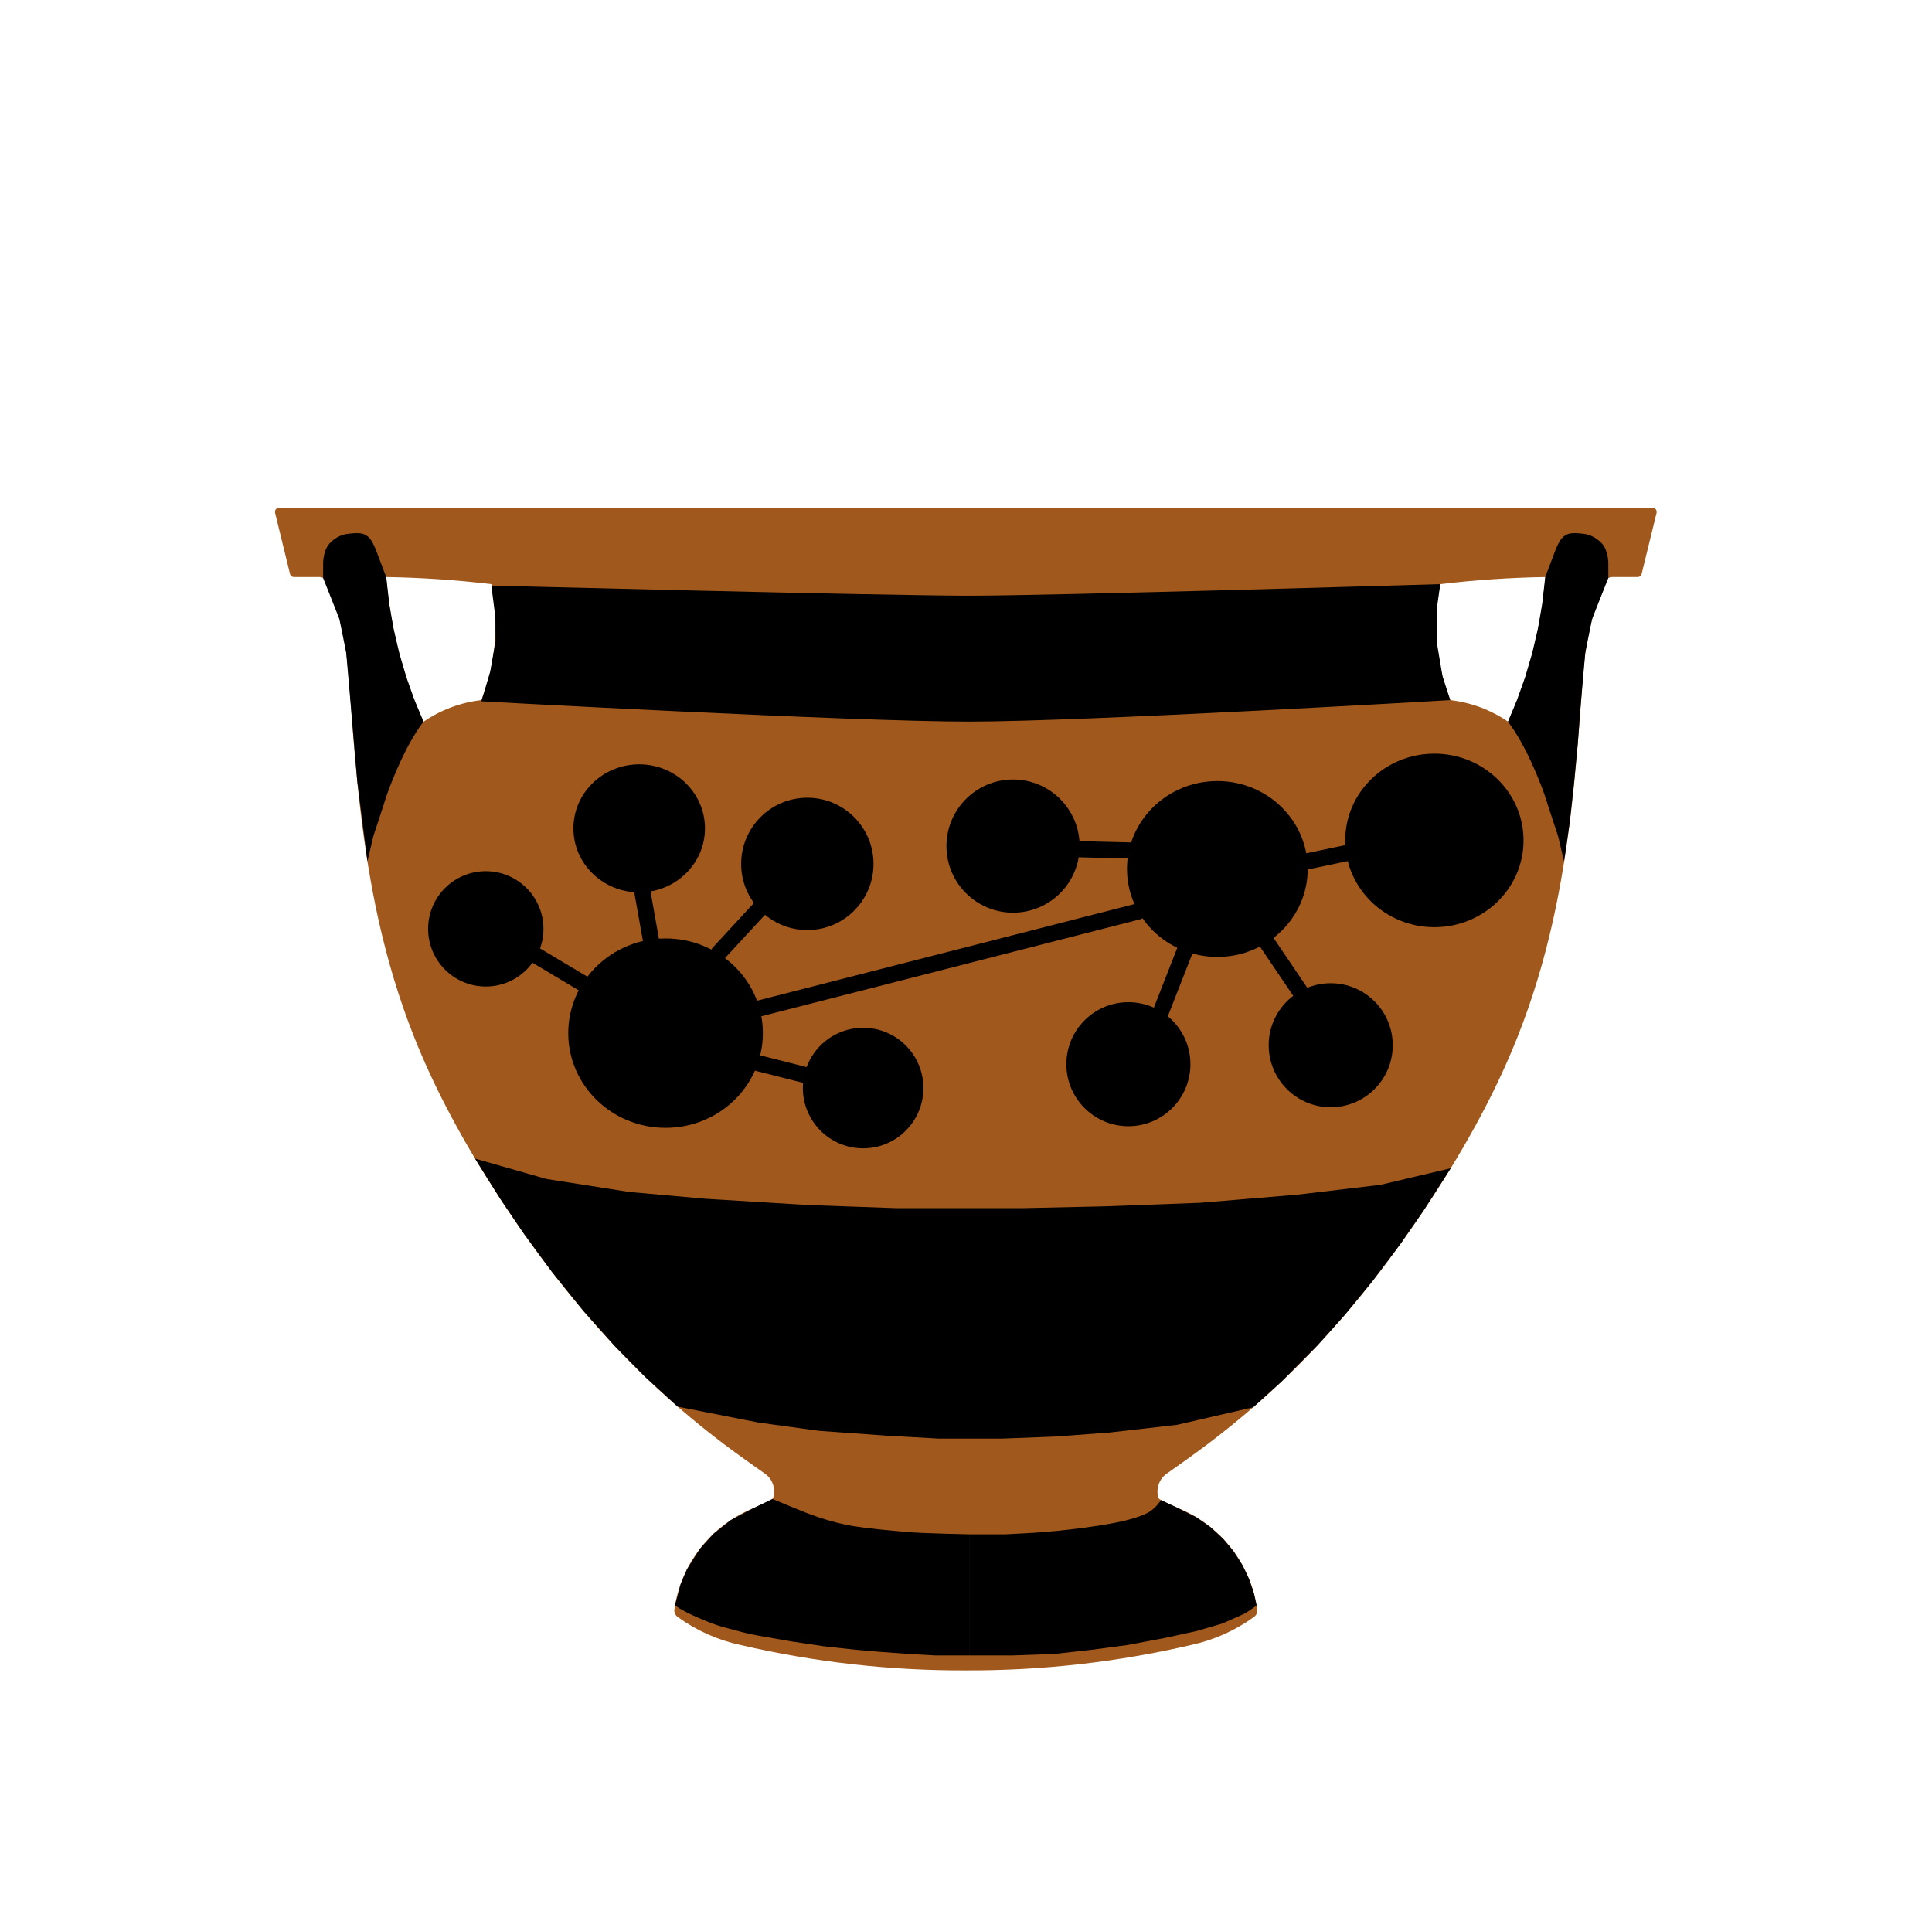 <?xml version="1.0" encoding="utf-8"?>
<!-- Generator: Adobe Illustrator 16.0.0, SVG Export Plug-In . SVG Version: 6.00 Build 0)  -->
<!DOCTYPE svg PUBLIC "-//W3C//DTD SVG 1.1//EN" "http://www.w3.org/Graphics/SVG/1.1/DTD/svg11.dtd">
<svg version="1.1" xmlns="http://www.w3.org/2000/svg" xmlns:xlink="http://www.w3.org/1999/xlink" x="0px" y="0px" width="2153px"
	 height="2152px" viewBox="0 0 2153 2152" enable-background="new 0 0 2153 2152" xml:space="preserve">
<g id="blue_background" display="none">
	
		<ellipse display="inline" fill-rule="evenodd" clip-rule="evenodd" fill="#758599" cx="1076.5" cy="1075.833" rx="1076.5" ry="1075.833"/>
</g>
<g id="silhouette">
	<g id="ARC_25_">
		<g id="XMLID_1_">
			<g>
				<path fill="#A1581C" d="M1842.77,566.17c2.391,0.6,3.86,3.06,3.301,5.45l-16.66,68.08c-0.49,2.01-2.32,3.45-4.36,3.45h-28.399
					c-3.73,0-7.101,2.32-8.36,5.83c-6.26,16.56-12.24,33.15-16.31,50.19c-6.19,25.78-7.95,52.52-9.851,79.24
					c-5.97,83.65-13.42,166.73-31.63,248.07c-9.7,43.48-22.49,86.47-38.87,127.87c-24.75,62.7-57.649,121.96-94.55,178.69
					c-45.061,69.32-96.03,134.9-154.66,192.9c-30.58,30.229-63.26,58.409-97.64,84.279c-15.04,11.32-30.44,22.221-45.83,33.05
					c-7.74,6.25-10.9,16.591-8.021,26.08c0.15,0.49,0.5,0.98,0.92,1.261c0.7,0.43,1.33,0.85,2.04,1.27
					c2.181,1.26,4.5,2.32,6.82,3.37c4.35,2.04,8.78,4.08,13.21,6.04c46.89,19.33,80,62.08,87.1,112.34
					c0.49,3.3-0.909,6.54-3.659,8.51c-20.94,15.11-44.771,25.801-70.011,31.2c-82.319,19.13-166.54,28.61-251.029,28.271
					c-84.53,0.34-168.791-9.141-251.1-28.271c-25.24-5.399-49.1-16.09-70.02-31.2c-2.71-1.97-4.11-5.21-3.66-8.51
					c7.11-50.26,40.25-93.01,87.14-112.34c4.39-1.96,8.79-4,13.21-6.04c2.29-1.05,4.61-2.11,6.79-3.37
					c0.67-0.42,1.37-0.84,2.04-1.27c0.46-0.28,0.77-0.771,0.91-1.261c2.92-9.489-0.24-19.83-7.98-26.08
					c-15.43-10.829-30.82-21.729-45.9-33.05c-34.38-25.87-67.03-54.05-97.61-84.279c-58.63-58-109.59-123.58-154.65-192.9
					c-36.87-56.73-69.81-115.99-94.55-178.69c-16.38-41.399-29.14-84.39-38.88-127.87c-18.17-81.34-25.65-164.42-31.63-248.07
					c-1.9-26.72-3.62-53.46-9.81-79.24c-4.07-17.04-10.08-33.63-16.31-50.19c-1.3-3.51-4.67-5.83-8.43-5.83h-28.33
					c-2.07,0-3.87-1.44-4.36-3.45l-16.66-68.08c-0.07-0.28-0.1-0.56-0.1-0.84c-0.15-2.46,1.75-4.57,4.25-4.71h765.64h765.6
					C1842.2,566.07,1842.49,566.14,1842.77,566.17z M1680.59,804.38c22.99-50.97,37.05-105.52,41.62-161.23
					c-39.16,0.64-78.31,3.27-117.19,7.91c-8.93,43.23-5.06,88.15,11.11,129.23C1639.26,782.93,1661.4,791.2,1680.59,804.38z
					 M536.44,780.29c16.17-41.08,20.03-86,11.1-129.23c-38.91-4.64-77.99-7.27-117.15-7.91c4.57,55.71,18.63,110.26,41.58,161.23
					C491.17,791.2,513.31,782.93,536.44,780.29z"/>
			</g>
			<g>
			</g>
		</g>
	</g>
	<g>
		<ellipse fill-rule="evenodd" clip-rule="evenodd" cx="712.31" cy="923.229" rx="73.303" ry="71.343"/>
		<circle fill-rule="evenodd" clip-rule="evenodd" cx="541.354" cy="1035.226" r="64.266"/>
		<ellipse fill-rule="evenodd" clip-rule="evenodd" cx="741.703" cy="1151.456" rx="108.441" ry="105.542"/>
		<circle fill-rule="evenodd" clip-rule="evenodd" cx="899.69" cy="962.836" r="73.742"/>
		<circle fill-rule="evenodd" clip-rule="evenodd" cx="961.877" cy="1212.656" r="67.168"/>
		<ellipse fill-rule="evenodd" clip-rule="evenodd" cx="1356.603" cy="968.511" rx="100.683" ry="97.991"/>
		<ellipse fill-rule="evenodd" clip-rule="evenodd" cx="1598.454" cy="936.675" rx="99.35" ry="96.694"/>
		<circle fill-rule="evenodd" clip-rule="evenodd" cx="1128.932" cy="942.988" r="74.218"/>
		<circle fill-rule="evenodd" clip-rule="evenodd" cx="1257.468" cy="1186.07" r="69.112"/>
		<circle fill-rule="evenodd" clip-rule="evenodd" cx="1482.935" cy="1164.925" r="69.112"/>
		
			<line fill="none" stroke="#000000" stroke-width="18" stroke-linecap="round" stroke-linejoin="round" stroke-miterlimit="10" x1="725.505" y1="1048.144" x2="715.949" y2="994.486"/>
		
			<line fill="none" stroke="#000000" stroke-width="18" stroke-linecap="round" stroke-linejoin="round" stroke-miterlimit="10" x1="649.826" y1="1096.194" x2="598.078" y2="1065.297"/>
		
			<line fill="none" stroke="#000000" stroke-width="18" stroke-linecap="round" stroke-linejoin="round" stroke-miterlimit="10" x1="800.957" y1="1062.121" x2="845.984" y2="1013.364"/>
		
			<line fill="none" stroke="#000000" stroke-width="18" stroke-linecap="round" stroke-linejoin="round" stroke-miterlimit="10" x1="844.608" y1="1184.823" x2="896.337" y2="1197.912"/>
		
			<line fill="none" stroke="#000000" stroke-width="18" stroke-linecap="round" stroke-linejoin="round" stroke-miterlimit="10" x1="1268.424" y1="1015.832" x2="846.399" y2="1123.892"/>
		
			<line fill="none" stroke="#000000" stroke-width="18" stroke-linecap="round" stroke-linejoin="round" stroke-miterlimit="10" x1="1258.166" y1="947.859" x2="1203.067" y2="946.474"/>
		
			<line fill="none" stroke="#000000" stroke-width="18" stroke-linecap="round" stroke-linejoin="round" stroke-miterlimit="10" x1="1456.904" y1="959.966" x2="1499.859" y2="950.955"/>
		
			<line fill="none" stroke="#000000" stroke-width="18" stroke-linecap="round" stroke-linejoin="round" stroke-miterlimit="10" x1="1411.83" y1="1050.45" x2="1448.674" y2="1104.892"/>
		
			<line fill="none" stroke="#000000" stroke-width="18" stroke-linecap="round" stroke-linejoin="round" stroke-miterlimit="10" x1="1320.227" y1="1059.904" x2="1293.842" y2="1127.299"/>
	</g>
	<g id="Layer_4">
		<path d="M547.54,652.667l4.517,35.331l0.18,26.335l-5.886,34.081l-9.911,33.253c0,0,412.56,22.625,543.56,22.578
			s536.13-23.955,536.13-23.955l-8.616-26.583l-6.416-38.032L1601,679.511l4.02-28.451c0,0-430.353,12.883-525.02,12.883
			S547.54,652.667,547.54,652.667z"/>
		<polygon points="529.41,1291.287 557.911,1336.75 583.834,1374.98 615.148,1417.63 649.826,1460.656 685.099,1500.221 
			718.857,1534.443 755.2,1567.703 844.608,1585.333 912.667,1594.667 987.333,1600 1046,1603.333 1080,1603.333 1116.667,1603.333 
			1177,1601 1237,1596.5 1311.5,1588 1396.507,1568.431 1428.709,1539.22 1468.325,1499.305 1499.104,1464.919 1529.958,1427.251 
			1560.464,1386.614 1586.922,1348.447 1616.686,1302.001 1538.5,1320.5 1445.5,1331.5 1338,1340.5 1230.617,1344.5 1140.5,1346.5 
			1080,1346.5 998.5,1346.5 899.689,1343 785.613,1336 701.5,1328.5 608.98,1314 		"/>
		<path d="M430.39,643.15l3.439,30.303l4.631,26.726l6.379,27.474l8.109,27.57l8.938,25.067l10.083,24.09
			c0,0-12.22,14.787-25.97,44.954s-18.333,47.333-18.333,47.333L416.032,932l-6.573,27.966l-11.354-89.446l-6.664-78.185
			l-5.617-64.683l-7.556-37.543l-18.175-45.913l0-16.196c0,0-0.178-14.43,7.239-22.34s15.467-9.818,18-10.327s15.208-2.167,20,0
			s8.692,4.673,14,18.667S430.39,643.15,430.39,643.15z"/>
		<path d="M1721.994,643.15l-3.439,30.303l-4.631,26.726l-6.379,27.474l-8.109,27.57l-8.938,25.067l-10.083,24.09
			c0,0,12.221,14.787,25.971,44.954s18.332,47.333,18.332,47.333L1736.352,932l6.574,27.966l6.41-43.799l4.943-45.647l4.08-42.761
			l2.583-35.424l5.617-64.683l7.556-37.543l18.175-45.913L1792.289,628c0,0,0.178-14.43-7.238-22.34s-15.467-9.818-18-10.327
			s-15.209-2.167-20,0s-8.691,4.673-14,18.667S1721.994,643.15,1721.994,643.15z"/>
		<path d="M1080,1710c0,0-52.548-1.01-70.333-2.666s-42.667-3.666-61.667-7s-39.696-10.187-54.667-16.333
			s-32.613-13.391-32.613-13.391l-22.04,10.68l-24.334,12.902l-19.235,15.24l-15.179,16.771l-14.282,22.618l-7.069,16.389
			l-6.315,23.836c0,0,4.902,4.954,26.235,14.121s26.282,9.861,34.167,12s19.121,5.433,32.833,7.834s36.167,6.333,36.167,6.333
			L918,1834.75l35.667,3.917l27.333,2.334l32,2.333l29.667,1.667H1080V1710z"/>
		<path d="M1080,1710h40.25l32.75-1.75l26.75-2.25l22.085-2.5l23.165-3.25c0,0,17.438-2.813,26.5-5s21.813-5.688,29.25-10.25
			s13.14-13.12,13.14-13.12l18.228,8.607l20.981,10.452l15.332,10.646l14.716,13.5l11.424,13.663l9.882,15.417l7.379,15.403
			l5.529,16.327l2.993,13.489l-12.354,8.499l-25.645,11.448l-28.688,8.407l-34.717,7.593l-42.283,8.007l-37.334,4.993l-44.666,5
			l-47.334,1.668h-28.666H1080V1710z"/>
	</g>
</g>
</svg>
